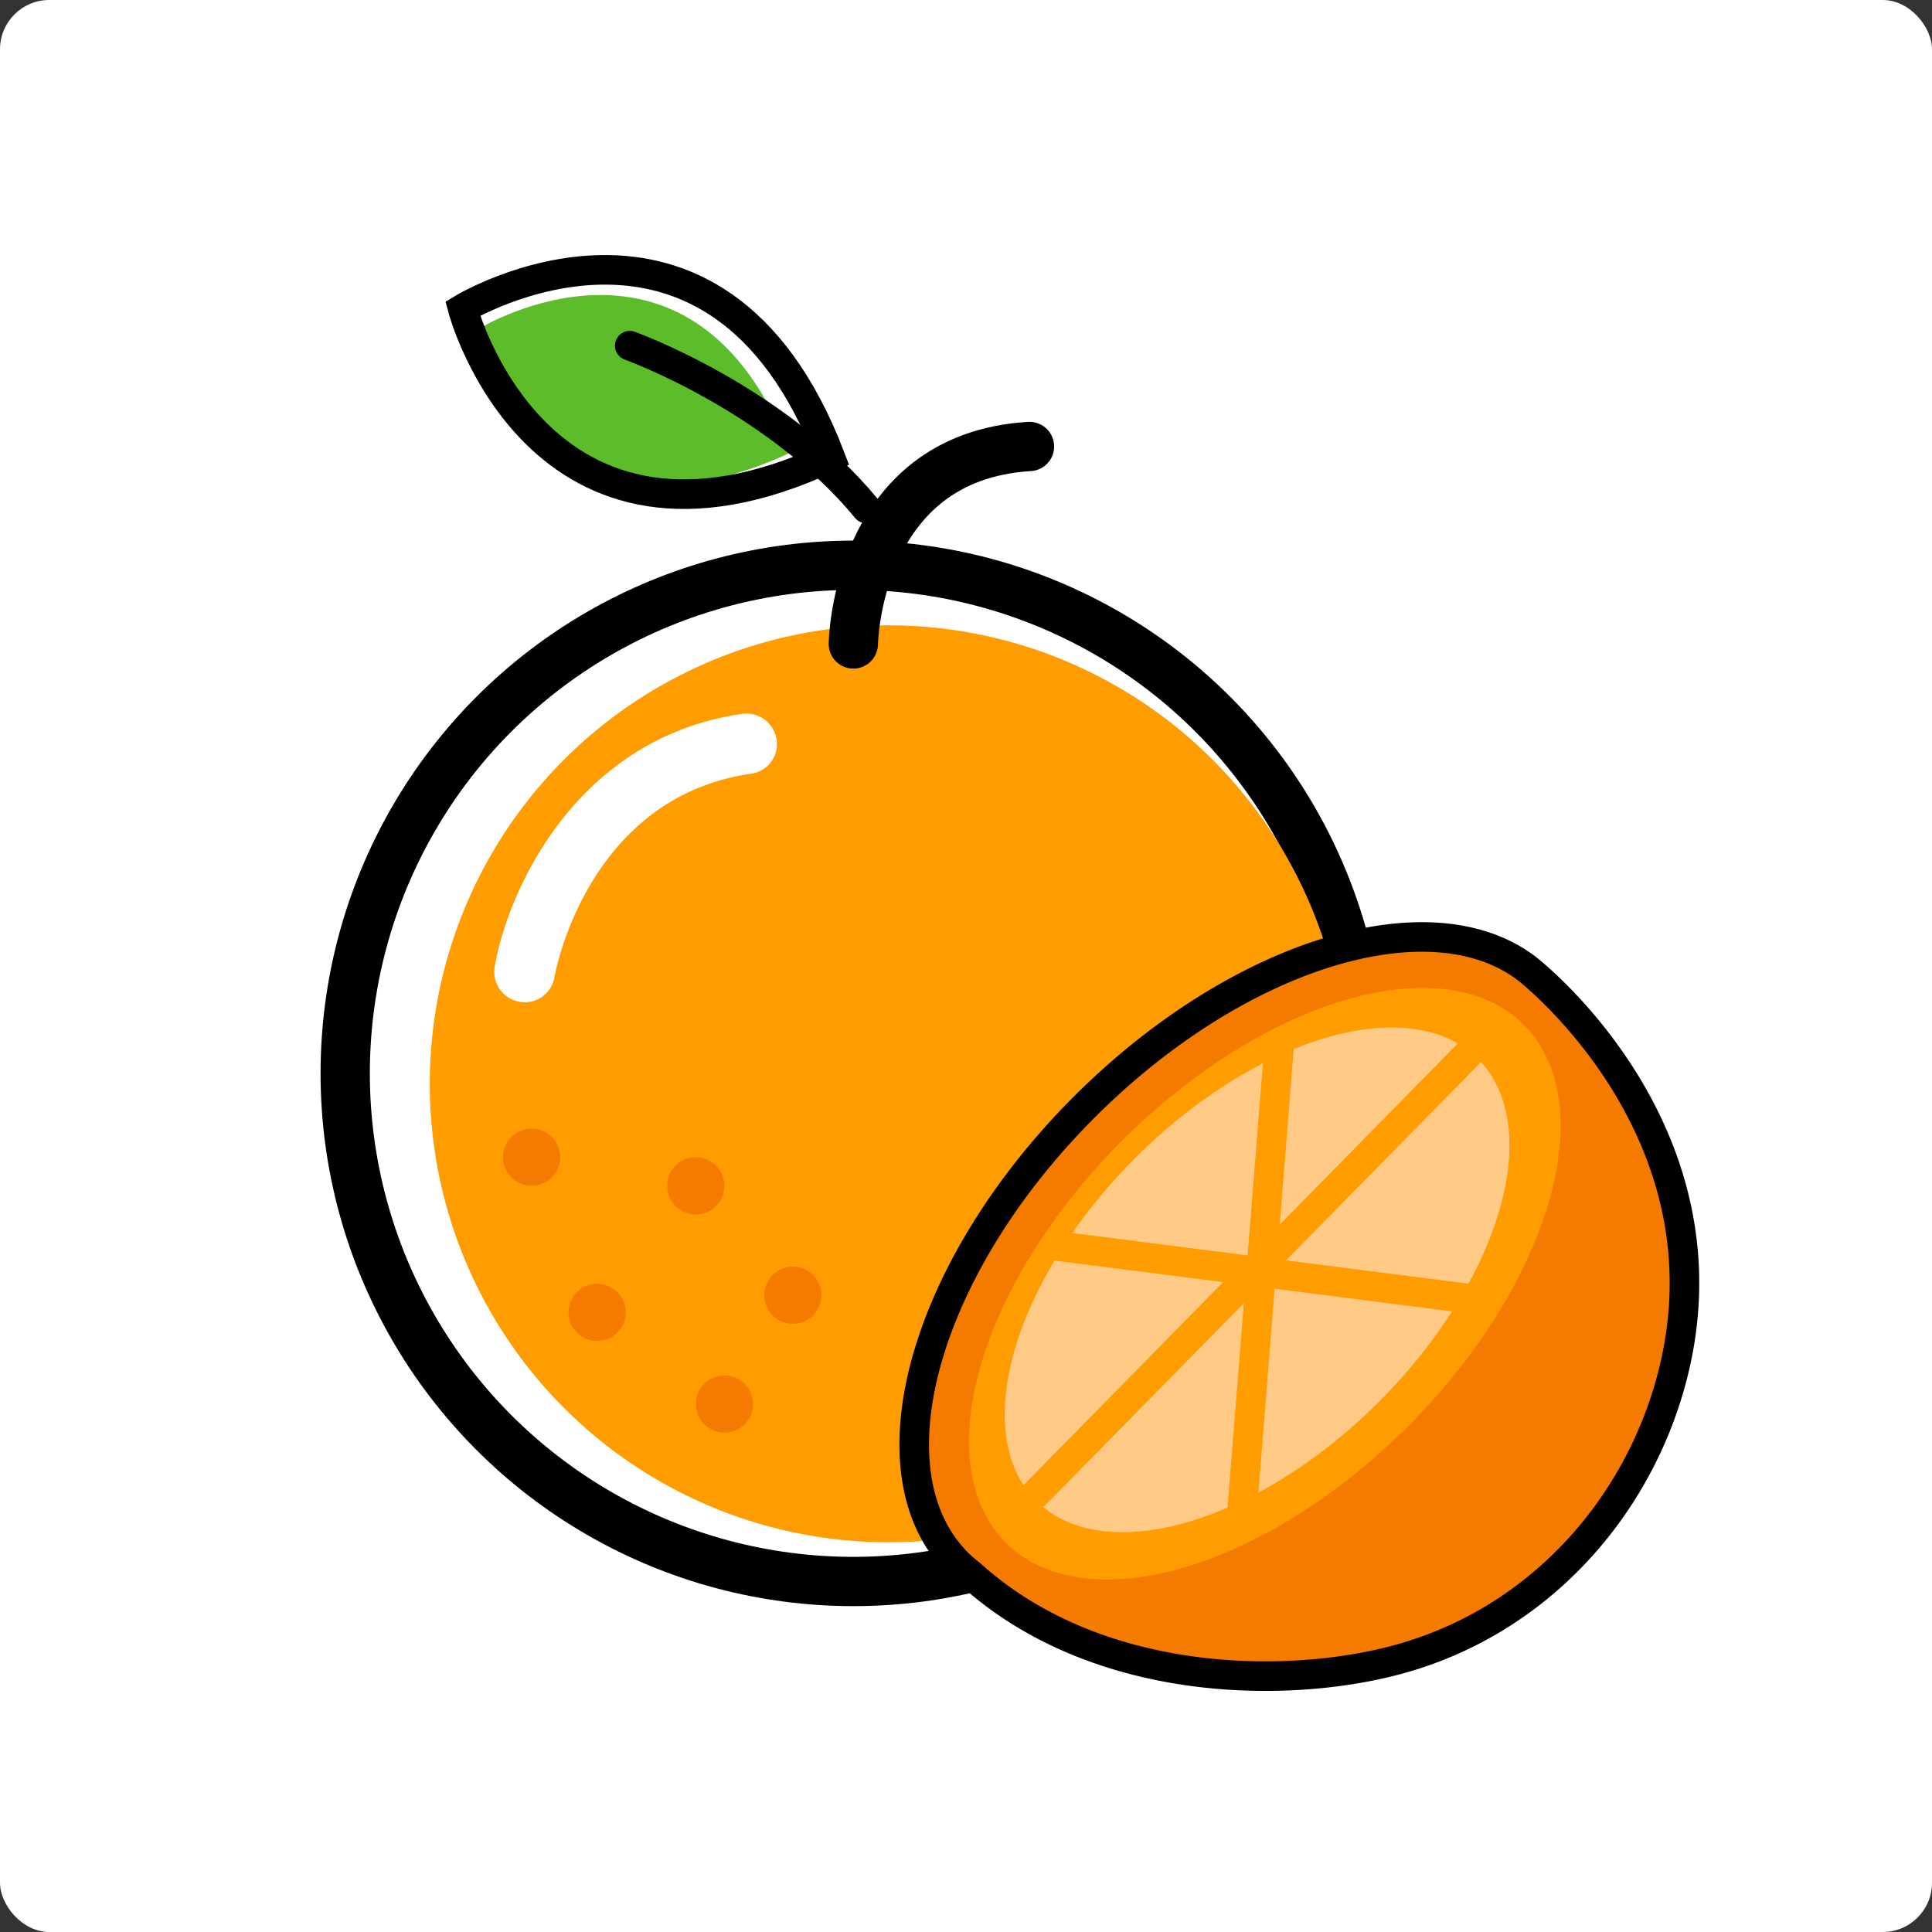 <svg xmlns="http://www.w3.org/2000/svg" width="196" height="196" viewBox="0 0 196 196">
  <rect x="0" y="0" width="196" height="196" fill="#333333" stroke="none"/>
  <g id="Group_1966" data-name="Group 1966" transform="translate(-2986 -166)">
    <g id="Group_1948" data-name="Group 1948">
      <g id="Group_1932" data-name="Group 1932" transform="translate(2689 97)">
        <rect id="Rectangle_1254" data-name="Rectangle 1254" width="196" height="196" rx="5" transform="translate(297 69)" fill="#fff"/>
      </g>
    </g>
    <g id="Group_1885" data-name="Group 1885" transform="translate(2405.138 -172.248)">
      <g id="Group_1135" data-name="Group 1135" transform="translate(-6.554 67.553)">
        <path id="Path_3198" data-name="Path 3198" d="M665.616,316.17c-24.972,11.675-31.4-12.68-31.4-12.68S655.754,290.428,665.616,316.17Z" transform="translate(1.977 0.449)" fill="#5cbc2a"/>
        <path id="Path_3199" data-name="Path 3199" d="M669.994,317.067c-29.662,13.867-37.293-15.061-37.293-15.061S658.281,286.49,669.994,317.067Z" transform="translate(1.654 0)" fill="none" stroke="#000" stroke-miterlimit="10" stroke-width="3"/>
        <g id="Ellipse_564" data-name="Ellipse 564" transform="translate(624.937 330.539)" fill="none" stroke="#000" stroke-miterlimit="10" stroke-width="5">
          <circle cx="49.049" cy="49.049" r="49.049" stroke="none"/>
          <circle cx="49.049" cy="49.049" r="51.549" fill="none"/>
        </g>
        <circle id="Ellipse_565" data-name="Ellipse 565" cx="46.513" cy="46.513" r="46.513" transform="translate(631.017 334.132)" fill="#ff9d00"/>
        <circle id="Ellipse_566" data-name="Ellipse 566" cx="2.906" cy="2.906" r="2.906" transform="translate(655.097 388.091)" fill="#f57b00"/>
        <circle id="Ellipse_567" data-name="Ellipse 567" cx="2.906" cy="2.906" r="2.906" transform="translate(664.945 399.191)" fill="#f57b00"/>
        <circle id="Ellipse_568" data-name="Ellipse 568" cx="2.906" cy="2.906" r="2.906" transform="translate(658.003 410.231)" fill="#f57b00"/>
        <circle id="Ellipse_569" data-name="Ellipse 569" cx="2.906" cy="2.906" r="2.906" transform="translate(645.083 400.926)" fill="#f57b00"/>
        <circle id="Ellipse_570" data-name="Ellipse 570" cx="2.906" cy="2.906" r="2.906" transform="translate(638.442 385.184)" fill="#f57b00"/>
        <g id="Group_1134" data-name="Group 1134" transform="translate(674.958 360.157)">
          <path id="Path_3200" data-name="Path 3200" d="M732.179,363.785c-9.787-7.455-29.32-1.5-44.879,14.055-15.716,15.715-21.633,35.489-13.83,45.174l0,0,.029.03a13.784,13.784,0,0,0,.941,1.057,13.511,13.511,0,0,0,1.289,1.118c12.665,11.478,31.839,11.758,43.232,8.713,14.5-3.876,24.624-15.579,28.027-28.9C753.367,380.062,732.179,363.785,732.179,363.785Z" transform="translate(-664.841 -354.997)" fill="#f57b00" stroke="#000" stroke-linecap="round" stroke-linejoin="round" stroke-width="3"/>
          <ellipse id="Ellipse_571" data-name="Ellipse 571" cx="37.157" cy="20.499" rx="37.157" ry="20.499" transform="translate(0 52.548) rotate(-45)" fill="#ff9d00"/>
          <ellipse id="Ellipse_572" data-name="Ellipse 572" cx="31.703" cy="17.49" rx="31.703" ry="17.49" transform="translate(5.204 50.427) rotate(-45)" fill="#ffca85"/>
          <line id="Line_372" data-name="Line 372" y1="48.761" x2="47.946" transform="translate(14.997 15.9)" fill="none" stroke="#ff9d00" stroke-miterlimit="10" stroke-width="3"/>
          <line id="Line_373" data-name="Line 373" x2="43.227" y2="5.529" transform="translate(18.618 36.804)" fill="none" stroke="#ff9d00" stroke-miterlimit="10" stroke-width="3"/>
          <line id="Line_374" data-name="Line 374" x1="3.85" y2="48.38" transform="translate(38.379 16.579)" fill="none" stroke="#ff9d00" stroke-miterlimit="10" stroke-width="3"/>
        </g>
        <path id="Path_3201" data-name="Path 3201" d="M665.372,332.876s.237-18.973,17.871-20.033" transform="translate(8.614 3.147)" fill="none" stroke="#000" stroke-linecap="round" stroke-linejoin="round" stroke-width="5"/>
        <path id="Path_3202" data-name="Path 3202" d="M646.672,304.412s14.778,5.3,24.021,16.527" transform="translate(4.63 1.351)" fill="none" stroke="#000" stroke-linecap="round" stroke-linejoin="round" stroke-width="3"/>
        <path id="Path_3203" data-name="Path 3203" d="M636.461,363.751a3.078,3.078,0,0,1-1.075-2.892c1.35-7.817,8.332-23.238,25.1-25.647a3.1,3.1,0,0,1,3.5,2.6,3.034,3.034,0,0,1-2.572,3.468c-16.536,2.376-19.843,19.934-19.975,20.681a3.044,3.044,0,0,1-3.551,2.456A3.089,3.089,0,0,1,636.461,363.751Z" transform="translate(2.216 7.905)" fill="#fff"/>
      </g>
    </g>
  </g>
</svg>
